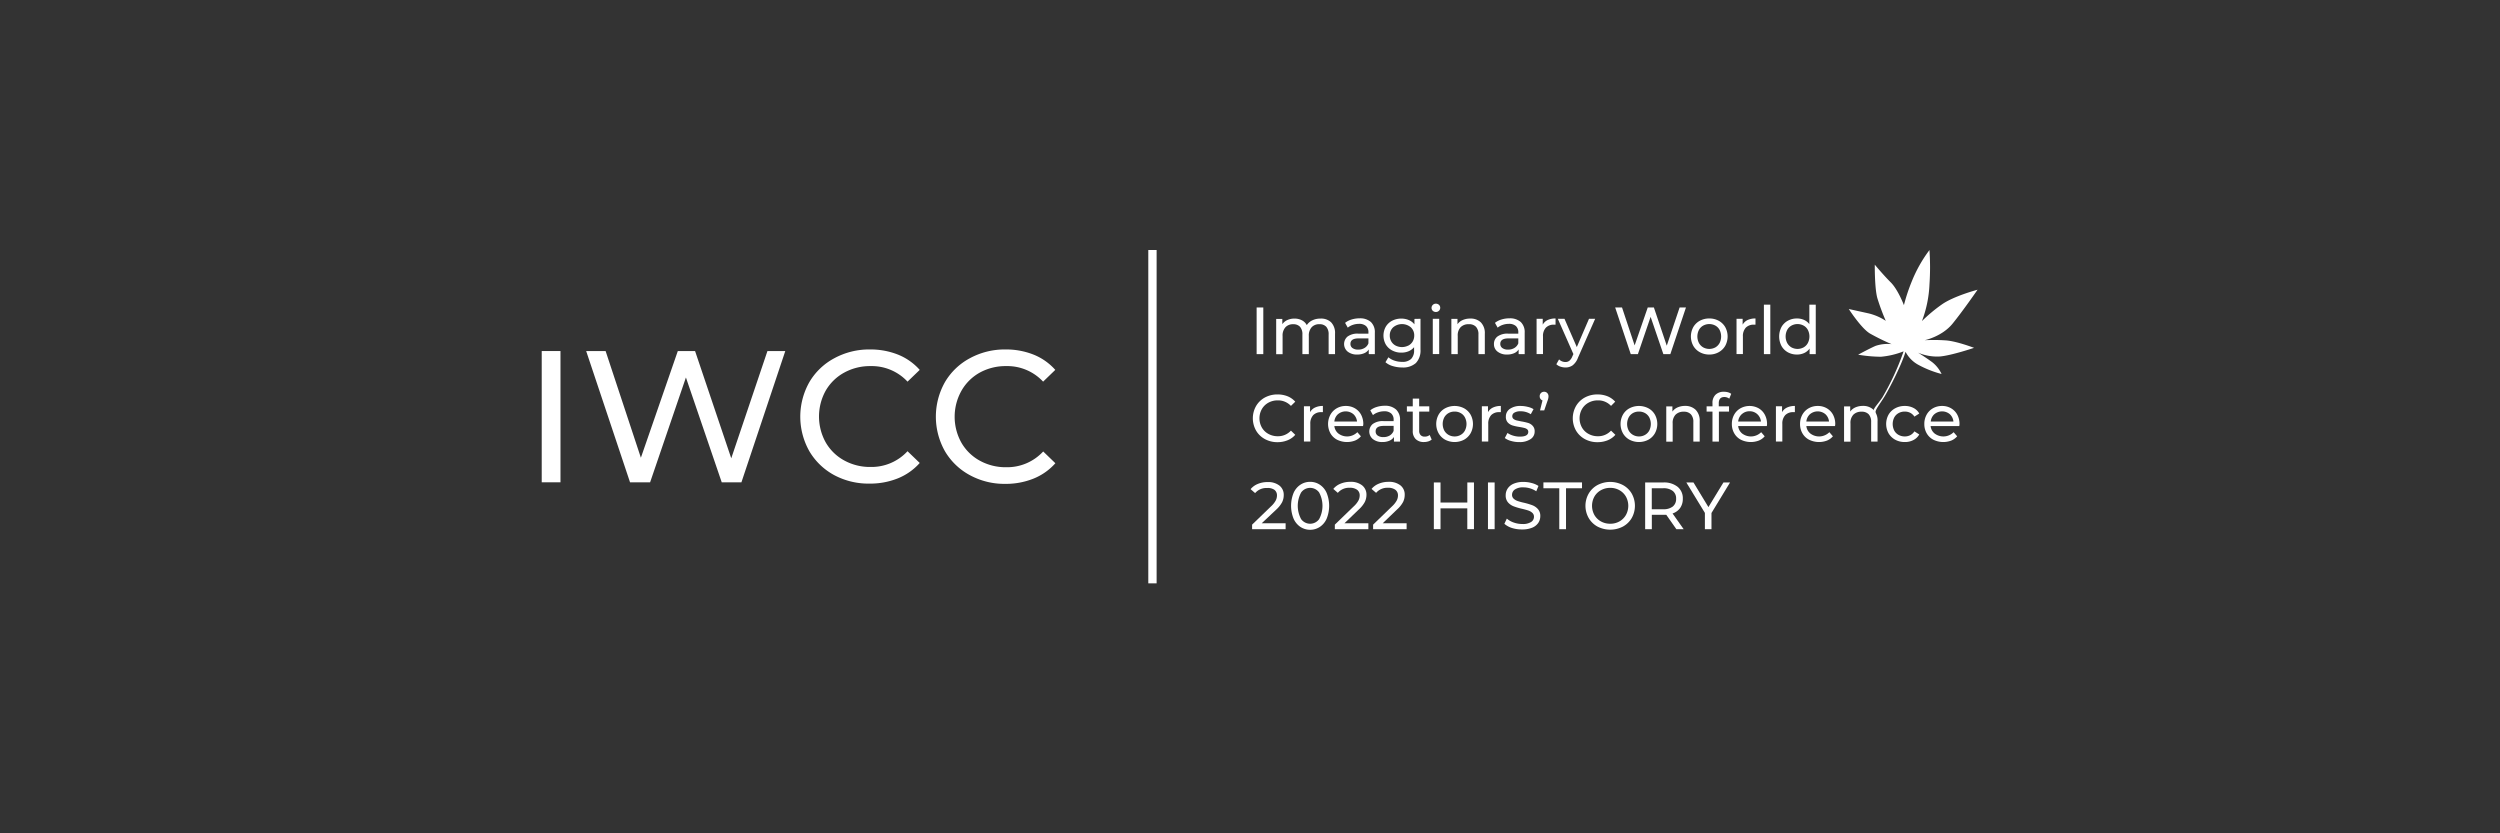 <?xml version="1.0" encoding="UTF-8" standalone="no"?>
<svg
   xmlns:dc="http://purl.org/dc/elements/1.1/"
   xmlns:cc="http://creativecommons.org/ns#"
   xmlns:rdf="http://www.w3.org/1999/02/22-rdf-syntax-ns#"
   xmlns:svg="http://www.w3.org/2000/svg"
   xmlns="http://www.w3.org/2000/svg"
   xmlns:sodipodi="http://sodipodi.sourceforge.net/DTD/sodipodi-0.dtd"
   xmlns:inkscape="http://www.inkscape.org/namespaces/inkscape"
   id="レイヤー_1"
   data-name="レイヤー 1"
   viewBox="0 0 850.39 283.46"
   version="1.1"
   sodipodi:docname="iwcc2022aut_logo_tr.svg"
   inkscape:version="0.92.4 (5da689c313, 2019-01-14)">
  <rect x="0" y="0" width="850.39" height="283.46" fill="#333333" stroke="none"/>
  <sodipodi:namedview
     pagecolor="#ffffff"
     bordercolor="#111111"
     borderopacity="1"
     objecttolerance="10"
     gridtolerance="10"
     guidetolerance="10"
     inkscape:pageopacity="0"
     inkscape:pageshadow="2"
     inkscape:window-width="1842"
     inkscape:window-height="1051"
     id="namedview109"
     showgrid="false"
     inkscape:pagecheckerboard="true"
     inkscape:zoom="0.72907723"
     inkscape:cx="425.19501"
     inkscape:cy="196.59387"
     inkscape:window-x="69"
     inkscape:window-y="-9"
     inkscape:window-maximized="1"
     inkscape:current-layer="レイヤー_1" />
  <defs
     id="defs4">
    <style
       id="style2">.cls-1{fill:#c18f00;}.cls-2{fill:#fff;}</style>
  </defs>
  <path
     class="cls-2"
     d="M647.52,119.51a87.39,87.39,0,0,1-7.25,15.73c-1.74,2.53-2.75,3.33-3,4.45l-.58,2.18,1,.26a14.54,14.54,0,0,1,.34-2.31c.27-1,1.69-2.81,3-4.93s5.64-10.3,7.15-15.23a10.61,10.61,0,0,0,4.47,4.5,34.89,34.89,0,0,0,7.79,3.06,11.13,11.13,0,0,0-3.16-4c-2.08-1.54-4.82-3.25-4.82-3.25a16.51,16.51,0,0,0,7.38,1.29c3.93-.32,11.65-2.94,11.65-2.94s-5.75-2.21-9.44-2.52a58.9,58.9,0,0,0-7.38-.07s5.91-1.22,9.5-5.63,8.51-11.55,8.51-11.55-8.12,2.14-12.22,5.06a52.72,52.72,0,0,0-6.7,5.61,39.77,39.77,0,0,0,2.56-12.46,86.47,86.47,0,0,0,0-11.71,46.53,46.53,0,0,0-6,10.63,59.84,59.84,0,0,0-2.69,8.12s-2-5.29-4.5-7.77-5.41-6-5.41-6-.09,8,.88,11.41a73.06,73.06,0,0,0,2.86,7.7,18.37,18.37,0,0,0-5.89-2.55l-6.7-1.48s4.22,6.56,7.21,8.34a73.06,73.06,0,0,0,7.35,3.61,13,13,0,0,0-5.44.59c-2.14.94-5.94,3-5.94,3a48.9,48.9,0,0,0,7.74.7A27.31,27.31,0,0,0,647.52,119.51Z"
     id="path8" />
  <rect
     class="cls-2"
     x="390.6"
     y="85.04"
     width="2.83"
     height="113.39"
     id="rect10" />
  <path
     class="cls-2"
     d="M427.45,104.59h2.27v15.87h-2.27Z"
     id="path12" />
  <path
     class="cls-2"
     d="M452.79,109.64a5.25,5.25,0,0,1,1.33,3.9v6.92h-2.18v-6.67a3.83,3.83,0,0,0-.8-2.63,3,3,0,0,0-2.31-.88,3.44,3.44,0,0,0-2.63,1,4.16,4.16,0,0,0-1,3v6.19h-2.18v-6.67a3.83,3.83,0,0,0-.8-2.63,3,3,0,0,0-2.31-.88,3.44,3.44,0,0,0-2.63,1,4.16,4.16,0,0,0-1,3v6.19h-2.18v-12h2.09v1.79a4.17,4.17,0,0,1,1.72-1.41,5.7,5.7,0,0,1,2.43-.49,5.28,5.28,0,0,1,2.49.57,3.88,3.88,0,0,1,1.68,1.65,4.64,4.64,0,0,1,1.89-1.63,6.23,6.23,0,0,1,2.74-.59A4.89,4.89,0,0,1,452.79,109.64Z"
     id="path14" />
  <path
     class="cls-2"
     d="M466.33,109.55a4.76,4.76,0,0,1,1.33,3.65v7.26h-2.07v-1.59a3.4,3.4,0,0,1-1.55,1.28,5.82,5.82,0,0,1-2.39.45,5,5,0,0,1-3.24-1,3.35,3.35,0,0,1-.05-5.11,5.7,5.7,0,0,1,3.67-1h3.45v-.43a2.76,2.76,0,0,0-.82-2.15,3.42,3.42,0,0,0-2.4-.75,6.5,6.5,0,0,0-2.09.35,5.55,5.55,0,0,0-1.72.94l-.91-1.63a6.48,6.48,0,0,1,2.22-1.14,9.19,9.19,0,0,1,2.75-.4A5.46,5.46,0,0,1,466.33,109.55Zm-2.17,8.81a3.14,3.14,0,0,0,1.32-1.57v-1.68h-3.36q-2.76,0-2.76,1.86a1.69,1.69,0,0,0,.7,1.43,3.2,3.2,0,0,0,1.95.52A4,4,0,0,0,464.16,118.36Z"
     id="path16" />
  <path
     class="cls-2"
     d="M483.19,108.44v10.39a6.19,6.19,0,0,1-1.57,4.66A6.51,6.51,0,0,1,477,125a11.18,11.18,0,0,1-3.24-.47,6.4,6.4,0,0,1-2.49-1.32l1-1.68a6.24,6.24,0,0,0,2.07,1.14,7.94,7.94,0,0,0,2.56.42,4.24,4.24,0,0,0,3.11-1,4.06,4.06,0,0,0,1-3v-1a4.78,4.78,0,0,1-1.89,1.4,6.31,6.31,0,0,1-2.44.46,6.48,6.48,0,0,1-3.12-.74,5.44,5.44,0,0,1-2.19-2.06,6.19,6.19,0,0,1,0-6,5.44,5.44,0,0,1,2.19-2.06,6.7,6.7,0,0,1,3.12-.72,6.42,6.42,0,0,1,2.53.5,4.67,4.67,0,0,1,1.92,1.47v-1.86Zm-4.14,9.12a3.7,3.7,0,0,0,1.48-1.4,3.91,3.91,0,0,0,.53-2,3.69,3.69,0,0,0-1.16-2.82,4.65,4.65,0,0,0-6,0,3.69,3.69,0,0,0-1.16,2.82,3.91,3.91,0,0,0,.53,2,3.7,3.7,0,0,0,1.48,1.4,4.79,4.79,0,0,0,4.26,0Z"
     id="path18" />
  <path
     class="cls-2"
     d="M487.37,105.72a1.33,1.33,0,0,1-.42-1,1.38,1.38,0,0,1,.42-1,1.43,1.43,0,0,1,1.06-.42,1.49,1.49,0,0,1,1.05.4,1.31,1.31,0,0,1,.42,1,1.4,1.4,0,0,1-.42,1,1.42,1.42,0,0,1-1.05.42A1.46,1.46,0,0,1,487.37,105.72Zm0,2.72h2.18v12h-2.18Z"
     id="path20" />
  <path
     class="cls-2"
     d="M503.72,109.66a5.2,5.2,0,0,1,1.35,3.88v6.92H502.9v-6.67a3.69,3.69,0,0,0-.84-2.63,3.16,3.16,0,0,0-2.41-.88,3.74,3.74,0,0,0-2.79,1,4,4,0,0,0-1,3v6.19h-2.17v-12h2.08v1.82a4.21,4.21,0,0,1,1.78-1.43,6.27,6.27,0,0,1,2.55-.5A4.94,4.94,0,0,1,503.72,109.66Z"
     id="path22" />
  <path
     class="cls-2"
     d="M517.31,109.55a4.76,4.76,0,0,1,1.32,3.65v7.26h-2.06v-1.59a3.4,3.4,0,0,1-1.55,1.28,5.87,5.87,0,0,1-2.4.45,5,5,0,0,1-3.23-1,3.11,3.11,0,0,1-1.21-2.56,3.15,3.15,0,0,1,1.16-2.55,5.7,5.7,0,0,1,3.67-1h3.45v-.43a2.8,2.8,0,0,0-.82-2.15,3.44,3.44,0,0,0-2.4-.75,6.5,6.5,0,0,0-2.09.35,5.55,5.55,0,0,0-1.72.94l-.91-1.63a6.48,6.48,0,0,1,2.22-1.14,9.15,9.15,0,0,1,2.75-.4A5.48,5.48,0,0,1,517.31,109.55Zm-2.17,8.81a3.19,3.19,0,0,0,1.32-1.57v-1.68H513.1c-1.84,0-2.77.62-2.77,1.86a1.7,1.7,0,0,0,.71,1.43,3.18,3.18,0,0,0,1.95.52A4,4,0,0,0,515.14,118.36Z"
     id="path24" />
  <path
     class="cls-2"
     d="M526.43,108.87a6.13,6.13,0,0,1,2.7-.54v2.11a3.41,3.41,0,0,0-.5,0,3.65,3.65,0,0,0-2.77,1,4.13,4.13,0,0,0-1,3v6h-2.18v-12h2.09v2A3.68,3.68,0,0,1,526.43,108.87Z"
     id="path26" />
  <path
     class="cls-2"
     d="M542.6,108.44l-5.83,13.22a5.9,5.9,0,0,1-1.8,2.59,4.1,4.1,0,0,1-2.48.75,5.2,5.2,0,0,1-1.71-.29,3.57,3.57,0,0,1-1.38-.82l.93-1.64a3,3,0,0,0,2.16.89,2.09,2.09,0,0,0,1.33-.42,3.66,3.66,0,0,0,1-1.44l.38-.84-5.3-12h2.27l4.19,9.62,4.15-9.62Z"
     id="path28" />
  <path
     class="cls-2"
     d="M573.49,104.59l-5.31,15.87H565.8l-4.33-12.68-4.33,12.68h-2.43l-5.3-15.87h2.33l4.29,12.9,4.46-12.9h2.09l4.38,13,4.37-13Z"
     id="path30" />
  <path
     class="cls-2"
     d="M578.2,119.8a5.72,5.72,0,0,1-2.23-2.19,6.64,6.64,0,0,1,0-6.32,5.7,5.7,0,0,1,2.23-2.18,6.64,6.64,0,0,1,3.22-.78,6.52,6.52,0,0,1,3.21.78,5.7,5.7,0,0,1,2.23,2.18,6.64,6.64,0,0,1,0,6.32,5.72,5.72,0,0,1-2.23,2.19,6.42,6.42,0,0,1-3.21.8A6.54,6.54,0,0,1,578.2,119.8Zm5.3-1.64a3.85,3.85,0,0,0,1.44-1.5,5,5,0,0,0,0-4.42,3.67,3.67,0,0,0-1.44-1.48,4.33,4.33,0,0,0-4.15,0,3.69,3.69,0,0,0-1.45,1.48,4.87,4.87,0,0,0,0,4.42,3.87,3.87,0,0,0,1.45,1.5,4.33,4.33,0,0,0,4.15,0Z"
     id="path32" />
  <path
     class="cls-2"
     d="M594.44,108.87a6.13,6.13,0,0,1,2.7-.54v2.11a3.48,3.48,0,0,0-.5,0,3.69,3.69,0,0,0-2.78,1,4.17,4.17,0,0,0-1,3v6h-2.17v-12h2.08v2A3.75,3.75,0,0,1,594.44,108.87Z"
     id="path34" />
  <path
     class="cls-2"
     d="M600,103.63h2.18v16.83H600Z"
     id="path36" />
  <path
     class="cls-2"
     d="M617.64,103.63v16.83h-2.09v-1.9a4.74,4.74,0,0,1-1.83,1.52,5.81,5.81,0,0,1-2.45.52,6.34,6.34,0,0,1-3.13-.77,5.59,5.59,0,0,1-2.17-2.17,7,7,0,0,1,0-6.41,5.54,5.54,0,0,1,2.17-2.15,6.34,6.34,0,0,1,3.13-.77,5.7,5.7,0,0,1,2.38.49,4.53,4.53,0,0,1,1.81,1.44v-6.63Zm-4.13,14.53a3.74,3.74,0,0,0,1.45-1.5,4.87,4.87,0,0,0,0-4.42,3.57,3.57,0,0,0-1.45-1.48,4.31,4.31,0,0,0-4.14,0,3.76,3.76,0,0,0-1.45,1.48,4.87,4.87,0,0,0,0,4.42,4,4,0,0,0,1.45,1.5,4.31,4.31,0,0,0,4.14,0Z"
     id="path38" />
  <path
     class="cls-2"
     d="M430.25,149.35a7.68,7.68,0,0,1-3-2.9,8.48,8.48,0,0,1,0-8.32,7.73,7.73,0,0,1,3-2.91,8.87,8.87,0,0,1,4.31-1.05,9.1,9.1,0,0,1,3.4.62,7,7,0,0,1,2.63,1.85l-1.47,1.43a6,6,0,0,0-4.47-1.88,6.49,6.49,0,0,0-3.2.79,5.79,5.79,0,0,0-2.23,2.19,6.41,6.41,0,0,0,0,6.24,5.7,5.7,0,0,0,2.23,2.18,6.49,6.49,0,0,0,3.2.8,5.94,5.94,0,0,0,4.47-1.91l1.47,1.43a6.89,6.89,0,0,1-2.64,1.86,9,9,0,0,1-3.41.64A8.81,8.81,0,0,1,430.25,149.35Z"
     id="path40" />
  <path
     class="cls-2"
     d="M447.29,138.64a6,6,0,0,1,2.7-.55v2.11l-.5,0a3.69,3.69,0,0,0-2.78,1,4.21,4.21,0,0,0-1,3v6h-2.17v-12h2.08v2A3.73,3.73,0,0,1,447.29,138.64Z"
     id="path42" />
  <path
     class="cls-2"
     d="M463.64,144.94h-9.75a3.76,3.76,0,0,0,1.4,2.55,4.92,4.92,0,0,0,6.42-.48l1.21,1.4a5.22,5.22,0,0,1-2,1.45,7.66,7.66,0,0,1-6.09-.28,5.6,5.6,0,0,1-2.28-2.19,6.66,6.66,0,0,1,0-6.33,5.63,5.63,0,0,1,2.15-2.18,6.09,6.09,0,0,1,3.1-.79,6,6,0,0,1,3.07.79,5.53,5.53,0,0,1,2.11,2.18,6.75,6.75,0,0,1,.76,3.22A6.45,6.45,0,0,1,463.64,144.94Zm-8.51-4.06a3.83,3.83,0,0,0-1.24,2.5h7.71a3.89,3.89,0,0,0-1.23-2.49,4.07,4.07,0,0,0-5.24,0Z"
     id="path44" />
  <path
     class="cls-2"
     d="M474.9,139.32a4.69,4.69,0,0,1,1.33,3.65v7.25h-2.07v-1.58a3.46,3.46,0,0,1-1.55,1.28,6,6,0,0,1-2.39.44,5,5,0,0,1-3.23-1,3.35,3.35,0,0,1-.06-5.12,5.72,5.72,0,0,1,3.67-1h3.45v-.43a2.77,2.77,0,0,0-.82-2.16,3.42,3.42,0,0,0-2.4-.75,6.25,6.25,0,0,0-2.09.36,5.16,5.16,0,0,0-1.72.94l-.91-1.63a6.45,6.45,0,0,1,2.23-1.15,9.08,9.08,0,0,1,2.74-.4A5.42,5.42,0,0,1,474.9,139.32Zm-2.16,8.81a3.19,3.19,0,0,0,1.31-1.58v-1.68h-3.36q-2.76,0-2.76,1.86a1.68,1.68,0,0,0,.7,1.43,3.2,3.2,0,0,0,1.95.52A4.08,4.08,0,0,0,472.74,148.13Z"
     id="path46" />
  <path
     class="cls-2"
     d="M487,149.52a3.41,3.41,0,0,1-1.18.63,5,5,0,0,1-1.45.21,3.84,3.84,0,0,1-2.81-1,3.71,3.71,0,0,1-1-2.79V140h-2v-1.79h2v-2.63h2.18v2.63h3.44V140h-3.44v6.51a2.08,2.08,0,0,0,.49,1.49,1.8,1.8,0,0,0,1.39.52,2.6,2.6,0,0,0,1.7-.56Z"
     id="path48" />
  <path
     class="cls-2"
     d="M491.58,149.57a5.73,5.73,0,0,1-2.23-2.19,6.59,6.59,0,0,1,0-6.33,5.61,5.61,0,0,1,2.23-2.17,6.94,6.94,0,0,1,6.43,0,5.72,5.72,0,0,1,2.22,2.17,6.59,6.59,0,0,1,0,6.33,5.84,5.84,0,0,1-2.22,2.19,6.94,6.94,0,0,1-6.43,0Zm5.29-1.65a3.63,3.63,0,0,0,1.44-1.49,4.89,4.89,0,0,0,0-4.43,3.6,3.6,0,0,0-1.44-1.48,4.08,4.08,0,0,0-2.07-.52,4.14,4.14,0,0,0-2.08.52,3.82,3.82,0,0,0-1.45,1.48,4.89,4.89,0,0,0,0,4.43,3.85,3.85,0,0,0,1.45,1.49,4.06,4.06,0,0,0,2.08.54A4,4,0,0,0,496.87,147.92Z"
     id="path50" />
  <path
     class="cls-2"
     d="M507.82,138.64a6,6,0,0,1,2.7-.55v2.11l-.5,0a3.67,3.67,0,0,0-2.78,1,4.21,4.21,0,0,0-1,3v6h-2.18v-12h2.09v2A3.73,3.73,0,0,1,507.82,138.64Z"
     id="path52" />
  <path
     class="cls-2"
     d="M514,150a6.22,6.22,0,0,1-2.13-1l.91-1.73a6.58,6.58,0,0,0,1.92.91,7.84,7.84,0,0,0,2.29.34c1.91,0,2.86-.55,2.86-1.63a1.09,1.09,0,0,0-.38-.87,2.5,2.5,0,0,0-1-.46c-.38-.1-.93-.21-1.64-.33a15.43,15.43,0,0,1-2.37-.52,3.71,3.71,0,0,1-1.58-1,2.76,2.76,0,0,1-.65-2,3.08,3.08,0,0,1,1.36-2.62,6.05,6.05,0,0,1,3.65-1,9.86,9.86,0,0,1,2.4.3,6.32,6.32,0,0,1,2,.79l-.93,1.72a6.26,6.26,0,0,0-3.47-1,3.9,3.9,0,0,0-2.1.46,1.35,1.35,0,0,0-.73,1.2,1.16,1.16,0,0,0,.41.93,2.73,2.73,0,0,0,1,.5c.4.1,1,.22,1.69.36a18.74,18.74,0,0,1,2.34.53,3.43,3.43,0,0,1,1.53,1,2.63,2.63,0,0,1,.64,1.9,3,3,0,0,1-1.4,2.6,6.58,6.58,0,0,1-3.79,1A9.9,9.9,0,0,1,514,150Z"
     id="path54" />
  <path
     class="cls-2"
     d="M526.31,133.7a1.56,1.56,0,0,1,.42,1.1,3,3,0,0,1-.07.67,6.06,6.06,0,0,1-.29.94l-1.09,3.18h-1.43l.84-3.38a1.4,1.4,0,0,1-.69-.53,1.45,1.45,0,0,1-.26-.88,1.47,1.47,0,0,1,1.51-1.54A1.41,1.41,0,0,1,526.31,133.7Z"
     id="path56" />
  <path
     class="cls-2"
     d="M539.08,149.35a7.77,7.77,0,0,1-3-2.9,8.48,8.48,0,0,1,0-8.32,7.76,7.76,0,0,1,3-2.91,8.84,8.84,0,0,1,4.31-1.05,9.1,9.1,0,0,1,3.4.62,7.1,7.1,0,0,1,2.63,1.85L548,138.07a5.91,5.91,0,0,0-4.46-1.88,6.46,6.46,0,0,0-3.2.79,5.73,5.73,0,0,0-2.23,2.19,6.41,6.41,0,0,0,0,6.24,5.63,5.63,0,0,0,2.23,2.18,6.47,6.47,0,0,0,3.2.8,5.91,5.91,0,0,0,4.46-1.91l1.48,1.43a7,7,0,0,1-2.64,1.86,9.05,9.05,0,0,1-3.42.64A8.77,8.77,0,0,1,539.08,149.35Z"
     id="path58" />
  <path
     class="cls-2"
     d="M554.28,149.57a5.73,5.73,0,0,1-2.23-2.19,6.59,6.59,0,0,1,0-6.33,5.61,5.61,0,0,1,2.23-2.17,6.94,6.94,0,0,1,6.43,0,5.58,5.58,0,0,1,2.22,2.17,6.59,6.59,0,0,1,0,6.33,5.7,5.7,0,0,1-2.22,2.19,6.94,6.94,0,0,1-6.43,0Zm5.3-1.65a3.76,3.76,0,0,0,1.44-1.49,5,5,0,0,0,0-4.43,3.73,3.73,0,0,0-1.44-1.48,4.14,4.14,0,0,0-2.08-.52,4.08,4.08,0,0,0-2.07.52A3.78,3.78,0,0,0,554,142a4.89,4.89,0,0,0,0,4.43,3.8,3.8,0,0,0,1.46,1.49,4,4,0,0,0,2.07.54A4.06,4.06,0,0,0,559.58,147.92Z"
     id="path60" />
  <path
     class="cls-2"
     d="M576.81,139.42a5.21,5.21,0,0,1,1.35,3.89v6.91H576v-6.66a3.68,3.68,0,0,0-.84-2.63,3.15,3.15,0,0,0-2.4-.89,3.78,3.78,0,0,0-2.79,1,4,4,0,0,0-1,3v6.19h-2.18v-12h2.09V140a4.21,4.21,0,0,1,1.78-1.43,6.27,6.27,0,0,1,2.55-.5A5,5,0,0,1,576.81,139.42Z"
     id="path62" />
  <path
     class="cls-2"
     d="M584.65,137.16v1.05h3.49V140h-3.45v10.22h-2.18V140h-2v-1.79h2v-1.07a3.8,3.8,0,0,1,1-2.83,3.93,3.93,0,0,1,2.92-1.05,4.92,4.92,0,0,1,1.36.18,3.17,3.17,0,0,1,1.09.53l-.66,1.65a2.66,2.66,0,0,0-1.67-.57C585.3,135.05,584.65,135.76,584.65,137.16Z"
     id="path64" />
  <path
     class="cls-2"
     d="M601,144.94h-9.75a3.75,3.75,0,0,0,1.39,2.55,4.93,4.93,0,0,0,6.43-.48l1.2,1.4a5.15,5.15,0,0,1-2,1.45,7.66,7.66,0,0,1-6.09-.28,5.51,5.51,0,0,1-2.27-2.19,6.26,6.26,0,0,1-.81-3.17,6.41,6.41,0,0,1,.78-3.16,5.59,5.59,0,0,1,2.16-2.18,6.42,6.42,0,0,1,6.17,0,5.51,5.51,0,0,1,2.1,2.18,6.63,6.63,0,0,1,.76,3.22A6,6,0,0,1,601,144.94Zm-8.52-4.06a3.86,3.86,0,0,0-1.23,2.5H599a3.9,3.9,0,0,0-1.24-2.49,3.75,3.75,0,0,0-2.62-1A3.8,3.8,0,0,0,592.5,140.88Z"
     id="path66" />
  <path
     class="cls-2"
     d="M607.84,138.64a6,6,0,0,1,2.7-.55v2.11l-.5,0a3.65,3.65,0,0,0-2.77,1,4.17,4.17,0,0,0-1,3v6h-2.18v-12h2.09v2A3.66,3.66,0,0,1,607.84,138.64Z"
     id="path68" />
  <path
     class="cls-2"
     d="M624.19,144.94h-9.75a3.76,3.76,0,0,0,1.4,2.55,4.93,4.93,0,0,0,6.43-.48l1.2,1.4a5.22,5.22,0,0,1-2,1.45,7.66,7.66,0,0,1-6.09-.28,5.6,5.6,0,0,1-2.28-2.19,6.25,6.25,0,0,1-.8-3.17,6.41,6.41,0,0,1,.78-3.16,5.63,5.63,0,0,1,2.15-2.18,6.09,6.09,0,0,1,3.1-.79,5.92,5.92,0,0,1,3.07.79,5.53,5.53,0,0,1,2.11,2.18,6.63,6.63,0,0,1,.76,3.22A6.45,6.45,0,0,1,624.19,144.94Zm-8.51-4.06a3.87,3.87,0,0,0-1.24,2.5h7.71a3.89,3.89,0,0,0-1.23-2.49,4.07,4.07,0,0,0-5.24,0Z"
     id="path70" />
  <path
     class="cls-2"
     d="M637.31,139.42a5.21,5.21,0,0,1,1.35,3.89v6.91h-2.18v-6.66a3.72,3.72,0,0,0-.83-2.63,3.16,3.16,0,0,0-2.41-.89,3.78,3.78,0,0,0-2.79,1,4,4,0,0,0-1,3v6.19h-2.18v-12h2.09V140a4.21,4.21,0,0,1,1.78-1.43,6.27,6.27,0,0,1,2.55-.5A5,5,0,0,1,637.31,139.42Z"
     id="path72" />
  <path
     class="cls-2"
     d="M644.66,149.57a5.87,5.87,0,0,1-2.26-2.19,6.59,6.59,0,0,1,0-6.33,5.75,5.75,0,0,1,2.26-2.17,6.66,6.66,0,0,1,3.28-.79,6.24,6.24,0,0,1,2.91.66,4.62,4.62,0,0,1,2,1.91l-1.65,1.06a3.77,3.77,0,0,0-1.41-1.29,4,4,0,0,0-1.86-.43,4.3,4.3,0,0,0-2.12.52,3.74,3.74,0,0,0-1.47,1.48,4.94,4.94,0,0,0,0,4.45,3.67,3.67,0,0,0,1.47,1.48,4.3,4.3,0,0,0,2.12.53,4.11,4.11,0,0,0,1.86-.43,3.72,3.72,0,0,0,1.41-1.3l1.65,1.05a4.68,4.68,0,0,1-2,1.91,6.12,6.12,0,0,1-2.91.67A6.66,6.66,0,0,1,644.66,149.57Z"
     id="path74" />
  <path
     class="cls-2"
     d="M666.46,144.94h-9.75a3.76,3.76,0,0,0,1.4,2.55,4.93,4.93,0,0,0,6.43-.48l1.2,1.4a5.22,5.22,0,0,1-2,1.45,7.66,7.66,0,0,1-6.09-.28,5.6,5.6,0,0,1-2.28-2.19,6.25,6.25,0,0,1-.8-3.17,6.41,6.41,0,0,1,.78-3.16,5.63,5.63,0,0,1,2.15-2.18,6.09,6.09,0,0,1,3.1-.79,5.92,5.92,0,0,1,3.07.79,5.53,5.53,0,0,1,2.11,2.18,6.63,6.63,0,0,1,.76,3.22A6.45,6.45,0,0,1,666.46,144.94ZM658,140.88a3.83,3.83,0,0,0-1.24,2.5h7.71a3.89,3.89,0,0,0-1.23-2.49,4.07,4.07,0,0,0-5.24,0Z"
     id="path76" />
  <path
     class="cls-2"
     d="M437.31,178v2h-11.4v-1.54l6.46-6.24a7.71,7.71,0,0,0,1.59-2,3.77,3.77,0,0,0,.41-1.67,2.32,2.32,0,0,0-.88-1.94A3.94,3.94,0,0,0,431,166a5,5,0,0,0-4.06,1.73l-1.54-1.34a6.13,6.13,0,0,1,2.43-1.77,8.51,8.51,0,0,1,3.37-.64,6.16,6.16,0,0,1,4,1.19,3.94,3.94,0,0,1,1.47,3.23,5.55,5.55,0,0,1-.54,2.41,9.55,9.55,0,0,1-2.06,2.58L429.17,178Z"
     id="path78" />
  <path
     class="cls-2"
     d="M442.31,179.21a6.57,6.57,0,0,1-2.3-2.8,11.71,11.71,0,0,1,0-8.71,6.45,6.45,0,0,1,2.3-2.8,5.9,5.9,0,0,1,3.35-1,5.83,5.83,0,0,1,3.32,1,6.38,6.38,0,0,1,2.3,2.8,11.71,11.71,0,0,1,0,8.71,6.5,6.5,0,0,1-2.3,2.8,5.9,5.9,0,0,1-3.32,1A6,6,0,0,1,442.31,179.21Zm6.4-2.62a9.59,9.59,0,0,0,0-9.07,3.77,3.77,0,0,0-6.12,0,9.52,9.52,0,0,0,0,9.07,3.78,3.78,0,0,0,6.12,0Z"
     id="path80" />
  <path
     class="cls-2"
     d="M465.46,178v2H454.05v-1.54l6.46-6.24a7.71,7.71,0,0,0,1.59-2,3.77,3.77,0,0,0,.41-1.67,2.34,2.34,0,0,0-.87-1.94,4,4,0,0,0-2.51-.69,5,5,0,0,0-4.06,1.73l-1.54-1.34a6.1,6.1,0,0,1,2.44-1.77,8.42,8.42,0,0,1,3.36-.64,6.14,6.14,0,0,1,4,1.19,4,4,0,0,1,1.48,3.23,5.56,5.56,0,0,1-.55,2.41,9.55,9.55,0,0,1-2.06,2.58L457.32,178Z"
     id="path82" />
  <path
     class="cls-2"
     d="M478.47,178v2h-11.4v-1.54l6.46-6.24a7.93,7.93,0,0,0,1.59-2,3.77,3.77,0,0,0,.41-1.67,2.35,2.35,0,0,0-.88-1.94,4,4,0,0,0-2.5-.69,5,5,0,0,0-4.06,1.73l-1.55-1.34a6.17,6.17,0,0,1,2.44-1.77,8.51,8.51,0,0,1,3.37-.64,6.16,6.16,0,0,1,4,1.19,3.94,3.94,0,0,1,1.47,3.23,5.55,5.55,0,0,1-.54,2.41,9.42,9.42,0,0,1-2.07,2.58L470.33,178Z"
     id="path84" />
  <path
     class="cls-2"
     d="M501.38,164.11V180h-2.27v-7.08H490V180h-2.27V164.11H490v6.83h9.12v-6.83Z"
     id="path86" />
  <path
     class="cls-2"
     d="M506.14,164.11h2.27V180h-2.27Z"
     id="path88" />
  <path
     class="cls-2"
     d="M514.34,179.61a7.06,7.06,0,0,1-2.62-1.44l.84-1.76a7,7,0,0,0,2.32,1.32,8.58,8.58,0,0,0,2.91.51,5.21,5.21,0,0,0,3-.67,2.06,2.06,0,0,0,1-1.78,1.73,1.73,0,0,0-.54-1.32,3.64,3.64,0,0,0-1.31-.79c-.52-.18-1.26-.38-2.21-.61a20.86,20.86,0,0,1-2.89-.86,4.83,4.83,0,0,1-1.89-1.33,3.53,3.53,0,0,1-.78-2.41,4.12,4.12,0,0,1,.67-2.29,4.55,4.55,0,0,1,2-1.63,8.2,8.2,0,0,1,3.38-.62,10.39,10.39,0,0,1,2.77.37,7.43,7.43,0,0,1,2.33,1l-.75,1.81a8.19,8.19,0,0,0-2.13-1,7.86,7.86,0,0,0-2.22-.33,4.87,4.87,0,0,0-2.89.7,2.17,2.17,0,0,0-1,1.82,1.73,1.73,0,0,0,.54,1.32,3.75,3.75,0,0,0,1.35.8,19.58,19.58,0,0,0,2.19.6,22.63,22.63,0,0,1,2.88.86,4.91,4.91,0,0,1,1.87,1.32,3.46,3.46,0,0,1,.78,2.38,4.09,4.09,0,0,1-.68,2.28,4.58,4.58,0,0,1-2.06,1.63,8.6,8.6,0,0,1-3.41.6A10.84,10.84,0,0,1,514.34,179.61Z"
     id="path90" />
  <path
     class="cls-2"
     d="M530.4,166.09H525v-2h13.13v2h-5.44V180H530.4Z"
     id="path92" />
  <path
     class="cls-2"
     d="M543.4,179.12a7.81,7.81,0,0,1-3-2.92,8.38,8.38,0,0,1,0-8.3,7.71,7.71,0,0,1,3-2.91,9.33,9.33,0,0,1,8.64,0,7.7,7.7,0,0,1,3,2.9,8.48,8.48,0,0,1,0,8.32,7.73,7.73,0,0,1-3,2.91,9.41,9.41,0,0,1-8.64,0Zm7.47-1.76a5.85,5.85,0,0,0,2.2-2.19,6.48,6.48,0,0,0,0-6.24,5.76,5.76,0,0,0-2.2-2.18,6.24,6.24,0,0,0-3.14-.8,6.38,6.38,0,0,0-3.17.8,5.74,5.74,0,0,0-2.22,2.18,6.48,6.48,0,0,0,0,6.24,5.84,5.84,0,0,0,2.22,2.19,6.37,6.37,0,0,0,3.17.79A6.23,6.23,0,0,0,550.87,177.36Z"
     id="path94" />
  <path
     class="cls-2"
     d="M570.22,180l-3.42-4.88c-.42,0-.76,0-1,0h-3.92V180h-2.27V164.11h6.19a7.34,7.34,0,0,1,4.85,1.48,5,5,0,0,1,1.77,4.06,5.35,5.35,0,0,1-.9,3.13,5.14,5.14,0,0,1-2.59,1.88L572.7,180ZM569,172.3a3.22,3.22,0,0,0,1.14-2.65A3.19,3.19,0,0,0,569,167a5.06,5.06,0,0,0-3.29-.92h-3.85v7.14h3.85A5.06,5.06,0,0,0,569,172.3Z"
     id="path96" />
  <path
     class="cls-2"
     d="M582.17,174.5V180h-2.24v-5.53l-6.31-10.35h2.43l5.08,8.37,5.1-8.37h2.25Z"
     id="path98" />
  <path
     class="cls-2"
     d="M184.27,119.41h6.38v44.65h-6.38Z"
     id="path100" />
  <path
     class="cls-2"
     d="M267.12,119.41,252.2,164.06h-6.7L233.32,128.4l-12.18,35.66h-6.83l-14.92-44.65H206l12,36.29,12.56-36.29h5.87l12.31,36.48,12.31-36.48Z"
     id="path102" />
  <path
     class="cls-2"
     d="M283.73,161.6a21.88,21.88,0,0,1-8.45-8.16,23.92,23.92,0,0,1,0-23.41,21.65,21.65,0,0,1,8.49-8.16,24.77,24.77,0,0,1,12.11-3,25.28,25.28,0,0,1,9.57,1.75,19.67,19.67,0,0,1,7.4,5.2l-4.15,4a16.61,16.61,0,0,0-12.56-5.29,18.16,18.16,0,0,0-9,2.23,16.24,16.24,0,0,0-6.29,6.15,18.15,18.15,0,0,0,0,17.54,16.19,16.19,0,0,0,6.29,6.16,18.16,18.16,0,0,0,9,2.23,16.67,16.67,0,0,0,12.56-5.36l4.15,4a19.8,19.8,0,0,1-7.43,5.23,25.13,25.13,0,0,1-9.6,1.79A24.67,24.67,0,0,1,283.73,161.6Z"
     id="path104" />
  <path
     class="cls-2"
     d="M329.85,161.6a21.81,21.81,0,0,1-8.45-8.16,23.92,23.92,0,0,1,0-23.41,21.62,21.62,0,0,1,8.48-8.16,24.78,24.78,0,0,1,12.12-3,25.26,25.26,0,0,1,9.56,1.75,19.59,19.59,0,0,1,7.4,5.2l-4.14,4a16.64,16.64,0,0,0-12.57-5.29,18.19,18.19,0,0,0-9,2.23A16.21,16.21,0,0,0,327,133a18.08,18.08,0,0,0,0,17.54,16.17,16.17,0,0,0,6.28,6.16,18.19,18.19,0,0,0,9,2.23,16.69,16.69,0,0,0,12.57-5.36l4.14,4a19.8,19.8,0,0,1-7.43,5.23,25.13,25.13,0,0,1-9.6,1.79A24.6,24.6,0,0,1,329.85,161.6Z"
     id="path106" />
</svg>
